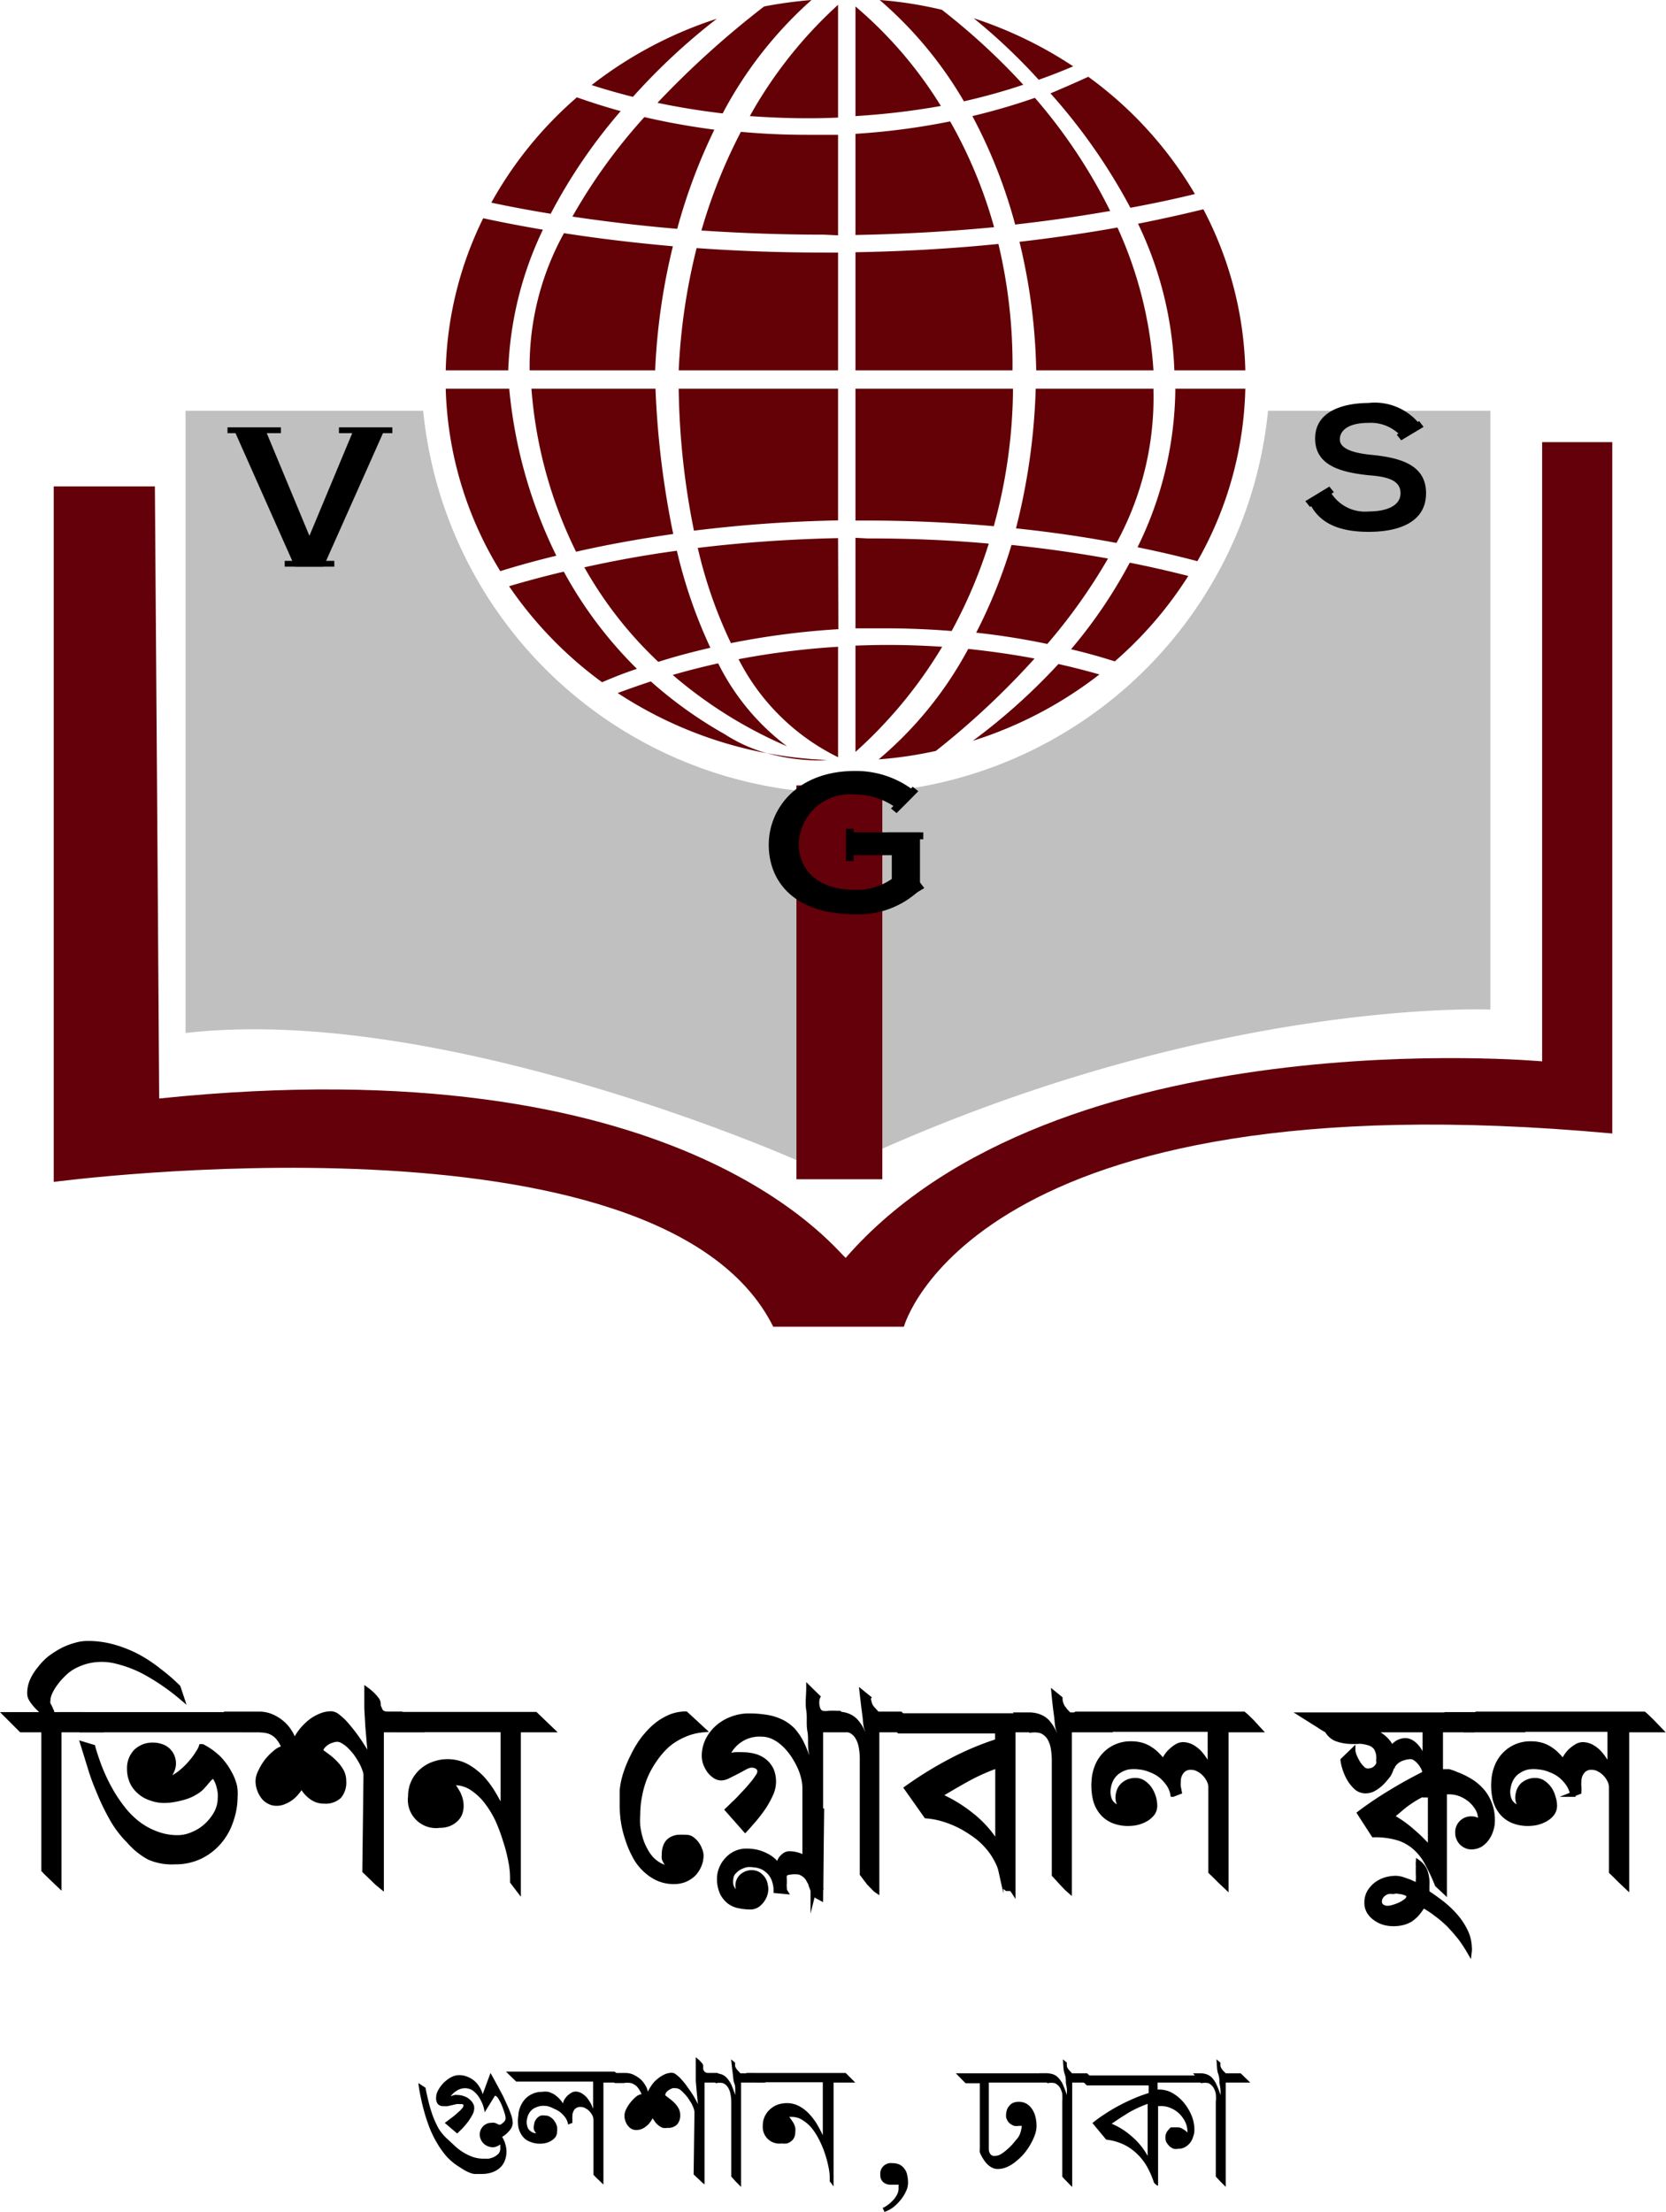 <svg xmlns="http://www.w3.org/2000/svg" viewBox="0 0 100.47 133.38"><defs><style>.cls-1{fill:#63000a;}.cls-2{fill:silver;}.cls-3{fill:#630106;}.cls-4{stroke:#000;stroke-miterlimit:10;stroke-width:0.3px;}</style></defs><title>vgs_1</title><g id="Layer_2" data-name="Layer 2"><g id="Layer_1-2" data-name="Layer 1"><path class="cls-1" d="M3.24,71.27S39.86,66.39,46.63,80h7.88s4.1-15.2,42.72-11.65V26.66H93V64S63.67,61.31,51,75.85C50.22,75.19,40.89,63,9.6,66.24c0-1.11-.26-36.91-.26-36.91H3.24Z"/><path class="cls-2" d="M76.47,24.77a25.6,25.6,0,0,1-50.95,0H11.19V62.29C26.73,60.51,48,69.94,48,69.94s3.41-.33,4.44-.33c21-9.47,37.44-8.73,37.44-8.73V24.77Z"/><rect class="cls-1" x="48.03" y="47.36" width="5.18" height="23.75"/><path class="cls-3" d="M58.87,38.15c1.47.16,2.9.39,4.29.68a34,34,0,0,0,3.66-5.15Q64,33.17,61,32.86A31,31,0,0,1,58.87,38.15Z"/><path class="cls-3" d="M61.27,31.86c2.08.22,4.11.51,6.06.88a18.27,18.27,0,0,0,2.23-9.2.36.36,0,0,0,0-.1h-7.1A38.5,38.5,0,0,1,61.27,31.86Z"/><path class="cls-3" d="M50.54,15.23h-.86q-3.91,0-7.67-.27a37.05,37.05,0,0,0-1.08,7.37h9.61Z"/><path class="cls-3" d="M62.49,22.33h7.07a24.44,24.44,0,0,0-2.17-8.61q-2.86.51-5.91.86A35.47,35.47,0,0,1,62.49,22.33Z"/><path class="cls-3" d="M58.67,44.67a24.37,24.37,0,0,0,7.63-4c-.8-.23-1.63-.44-2.47-.63A36.8,36.8,0,0,1,58.67,44.67Z"/><path class="cls-3" d="M39.25,41.09c-.67.22-1.32.45-2,.7a24.72,24.72,0,0,0,9,3.63,9.27,9.27,0,0,1-2.55-1.15A25.52,25.52,0,0,1,39.25,41.09Z"/><path class="cls-3" d="M51.59,31.39h.73c2.6,0,5.14.12,7.61.34a31.62,31.62,0,0,0,1.16-8.29h-9.5Z"/><path class="cls-3" d="M50.54,45.66V39a47.58,47.58,0,0,0-6,.75A13.32,13.32,0,0,0,50.54,45.66Z"/><path class="cls-3" d="M34.79,5.87a23.35,23.35,0,0,0-5.16,6.35c1.17.25,2.36.47,3.58.67A32.58,32.58,0,0,1,37.43,6.7C36.52,6.45,35.64,6.17,34.79,5.87Z"/><path class="cls-3" d="M40.82,33.21c-1.92.26-3.79.6-5.58,1a23.92,23.92,0,0,0,4.46,5.7c1-.32,2.06-.6,3.14-.85A29.82,29.82,0,0,1,40.82,33.21Z"/><path class="cls-3" d="M58.64,7a30.78,30.78,0,0,1,2.58,6.54q2.94-.33,5.73-.82a32.24,32.24,0,0,0-4.54-6.82A38.5,38.5,0,0,1,58.64,7Z"/><path class="cls-3" d="M34,34.47c-1.13.27-2.23.56-3.3.88a23.72,23.72,0,0,0,5.61,5.79q1-.44,2.1-.81A25.09,25.09,0,0,1,34,34.47Z"/><path class="cls-3" d="M50.54,14.19V8.13c-.62,0-1.23,0-1.86,0-1.36,0-2.69-.06-4-.18a32.18,32.18,0,0,0-2.38,5.95c2.41.16,4.87.25,7.39.25Z"/><path class="cls-3" d="M68.17,12.53c1.33-.25,2.63-.52,3.89-.83a23.33,23.33,0,0,0-6.43-7.07q-1.11.51-2.28,1A35,35,0,0,1,68.17,12.53Z"/><path class="cls-3" d="M62.39,39.71c-1.32-.25-2.67-.44-4-.58a22.79,22.79,0,0,1-5.4,6.66,24.3,24.3,0,0,0,3.45-.51A48.21,48.21,0,0,0,62.39,39.71Z"/><path class="cls-3" d="M51.59,32.43v5.46c.63,0,1.27,0,1.92,0,1.31,0,2.61.06,3.88.16a29.48,29.48,0,0,0,2.24-5.27q-3.56-.32-7.31-.31Z"/><path class="cls-3" d="M43.31,40c-.94.21-1.85.44-2.74.7A26.8,26.8,0,0,0,47.46,45,14.12,14.12,0,0,1,43.31,40Z"/><path class="cls-3" d="M50.54,7.09V.29A26.42,26.42,0,0,0,45.22,7c1.13.08,2.29.13,3.46.13C49.31,7.13,49.92,7.12,50.54,7.09Z"/><path class="cls-3" d="M56.74,6.39a25.17,25.17,0,0,0-5.15-6V7A44.71,44.71,0,0,0,56.74,6.39Z"/><path class="cls-3" d="M51.59,38.93v6.41A27.47,27.47,0,0,0,56.82,39c-1.09-.07-2.19-.11-3.31-.11C52.86,38.89,52.22,38.91,51.59,38.93Z"/><path class="cls-3" d="M51.59,22.33h9.47a31.34,31.34,0,0,0-.85-7.62c-2.78.28-5.67.45-8.62.5Z"/><path class="cls-3" d="M39.53,23.44H32.05a26.67,26.67,0,0,0,2.69,9.83c1.88-.43,3.84-.78,5.86-1.07A53.59,53.59,0,0,1,39.53,23.44Z"/><path class="cls-3" d="M51.59,14.17q4.29-.08,8.36-.47A28.15,28.15,0,0,0,57.3,7.32a42,42,0,0,1-5.71.75Z"/><path class="cls-3" d="M40.58,14.85c-2.25-.2-4.45-.46-6.57-.79a16.64,16.64,0,0,0-2.07,8.27h7.57A38.05,38.05,0,0,1,40.58,14.85Z"/><path class="cls-3" d="M50.54,23.44H40.93A45.84,45.84,0,0,0,41.85,32a83.4,83.4,0,0,1,8.69-.62Z"/><path class="cls-3" d="M43.08,7.82c-1.44-.19-2.85-.44-4.22-.76a33.45,33.45,0,0,0-4.34,6q3.06.46,6.32.74A34,34,0,0,1,43.08,7.82Z"/><path class="cls-3" d="M58.13,6.11c1.23-.28,2.42-.61,3.58-1A39.8,39.8,0,0,0,56.8.59,24.23,24.23,0,0,0,53.05,0,23.93,23.93,0,0,1,58.13,6.11Z"/><path class="cls-3" d="M50.54,32.45c-2.91.06-5.74.26-8.46.59a27.48,27.48,0,0,0,2,5.74,47.56,47.56,0,0,1,6.48-.84Z"/><path class="cls-3" d="M43.23,1.13a24.55,24.55,0,0,0-7.55,4c.81.26,1.64.5,2.49.71A38.16,38.16,0,0,1,43.23,1.13Z"/><path class="cls-3" d="M39.65,6.2c1.28.27,2.59.48,3.93.64A24.32,24.32,0,0,1,48.94,0a26.6,26.6,0,0,0-2.86.39A55.35,55.35,0,0,0,39.65,6.2Z"/><path class="cls-3" d="M62.64,4.81c.71-.25,1.4-.52,2.08-.81a24.82,24.82,0,0,0-6-2.9A35.77,35.77,0,0,1,62.64,4.81Z"/><path class="cls-3" d="M67.23,39.88a23.37,23.37,0,0,0,4.43-5.15c-1.14-.29-2.32-.56-3.53-.8a29.2,29.2,0,0,1-3.54,5.22C65.49,39.36,66.37,39.61,67.23,39.88Z"/><path class="cls-3" d="M68.6,33c1.24.25,2.44.53,3.61.84A22,22,0,0,0,75.1,23.44H70.88A22,22,0,0,1,68.6,33Z"/><path class="cls-3" d="M32.74,13.85q-1.84-.31-3.6-.69a21.88,21.88,0,0,0-2.26,9.17h3.77A21.28,21.28,0,0,1,32.74,13.85Z"/><path class="cls-3" d="M30.71,23.44H26.88a22.09,22.09,0,0,0,3.29,11c1.09-.34,2.22-.65,3.38-.93A28.84,28.84,0,0,1,30.71,23.44Z"/><path class="cls-3" d="M68.63,13.49a22.16,22.16,0,0,1,2.19,8.84H75.1a21.92,21.92,0,0,0-2.53-9.71C71.3,12.93,70,13.22,68.63,13.49Z"/><path class="cls-3" d="M46.26,45.42a12,12,0,0,0,2.84.43l-.2-.08A25,25,0,0,1,46.26,45.42Z"/><path class="cls-3" d="M49.87,45.84h0s-.29,0-.78,0h1.44Z"/><path class="cls-3" d="M49.88,45.84h0l-1-.07.2.08C49.59,45.86,49.88,45.84,49.88,45.84Z"/><path class="cls-3" d="M50.54,45.86Z"/><path d="M19.51,34.17H17.78l-3.67-8.26H16l2.66,6.4,2.67-6.4h1.86Z"/><rect x="13.72" y="25.77" width="3.22" height="0.35"/><rect x="20.44" y="25.77" width="3.22" height="0.35"/><rect x="17.17" y="33.82" width="2.99" height="0.35"/><path d="M54.06,48.73a4.21,4.21,0,0,0-2.5-.82,3.08,3.08,0,0,0-3.39,3c0,1.35.94,2.75,3.39,2.75A3.69,3.69,0,0,0,53.78,53V51.57H51.26V50.19h4.22v3.46a5.33,5.33,0,0,1-3.92,1.48c-3.7,0-5.2-2-5.2-4.19s1.72-4.45,5.2-4.45a5.72,5.72,0,0,1,3.65,1.26Z"/><rect x="51.02" y="49.98" width="0.46" height="1.94"/><polygon points="54.07 49.03 53.73 48.75 55.04 47.44 55.38 47.71 54.7 48.4 54.07 49.03"/><rect x="54.39" y="49.31" width="0.42" height="2.17" transform="translate(104.99 -4.2) rotate(90)"/><polygon points="53.94 54.63 53.68 54.29 55.48 53.21 55.74 53.55 53.94 54.63"/><path d="M84.51,26.32a2.47,2.47,0,0,0-2-.82c-1.15,0-1.71.43-1.71,1s.85.82,1.84.92C84.4,27.59,86,28,86,29.74s-1.62,2.33-3.46,2.33c-1.68,0-3-.46-3.59-1.8l1.29-.6a2.42,2.42,0,0,0,2.32,1.17c1,0,1.9-.31,1.9-1.1s-.81-1-1.91-1.08c-1.68-.18-3.24-.58-3.24-2.22s1.68-2.13,3.2-2.14a3.47,3.47,0,0,1,3.24,1.46Z"/><polygon points="79 30.57 78.72 30.22 80.17 29.34 80.44 29.68 79.69 30.15 79 30.57"/><polygon points="84.5 26.55 84.23 26.21 85.58 25.39 85.85 25.74 85.15 26.16 84.5 26.55"/><path class="cls-4" d="M2.89,102.55a.4.4,0,0,0,0,.15c0,.08.07.16.11.25l.12.27c0,.08.06.14.08.17H5l.92.92H3.56v9.35l-.47-.45-.32-.31-.13-.14v-8.45H1.28l-.92-.92H2.73a2.6,2.6,0,0,0-.29-.28c-.1-.1-.21-.2-.3-.31a2,2,0,0,1-.25-.34.65.65,0,0,1-.1-.36,1.85,1.85,0,0,1,.16-.76,2.92,2.92,0,0,1,.44-.7A3.65,3.65,0,0,1,3,100a6,6,0,0,1,.75-.48,4.13,4.13,0,0,1,.8-.31,2.52,2.52,0,0,1,.75-.11,5.67,5.67,0,0,1,1.54.21,7.44,7.44,0,0,1,1.44.57,8.61,8.61,0,0,1,1.3.86,11.38,11.38,0,0,1,1.16,1l.2.6a13.29,13.29,0,0,0-2.11-1.46,7.17,7.17,0,0,0-1.75-.69,3.63,3.63,0,0,0-1.4-.1,3.42,3.42,0,0,0-1.08.32,2.63,2.63,0,0,0-.8.57,4.27,4.27,0,0,0-.54.64,2.85,2.85,0,0,0-.3.56A1.31,1.31,0,0,0,2.89,102.55Z"/><path class="cls-4" d="M15.6,104.31H4.86l-.93-.92H14.64Zm-1.42,4a4.42,4.42,0,0,1-.26,1.5,3.71,3.71,0,0,1-.72,1.27,3.53,3.53,0,0,1-1.14.87,3.44,3.44,0,0,1-1.5.32A3.44,3.44,0,0,1,9,112,4.37,4.37,0,0,1,7.77,111a6.06,6.06,0,0,1-1-1.31,13.55,13.55,0,0,1-.75-1.53c-.22-.52-.41-1-.58-1.57L5,105.17l.6.18c.11.4.25.81.41,1.23a10.78,10.78,0,0,0,.58,1.24A8.52,8.52,0,0,0,7.36,109a5.13,5.13,0,0,0,.92.94,4.19,4.19,0,0,0,1.13.63,3.52,3.52,0,0,0,1.32.24,2.26,2.26,0,0,0,.9-.2,2.72,2.72,0,0,0,.82-.52,3,3,0,0,0,.6-.76,1.94,1.94,0,0,0,.23-.9,2.67,2.67,0,0,0,0-.32,3.43,3.43,0,0,0-.09-.44,1.76,1.76,0,0,0-.16-.39.28.28,0,0,0-.24-.17,1.72,1.72,0,0,0-.27.27l-.25.29a1.71,1.71,0,0,1-.48.4,2.6,2.6,0,0,1-.61.28,5.28,5.28,0,0,1-.66.16,3.5,3.5,0,0,1-.62.06,2.3,2.3,0,0,1-.79-.14,1.9,1.9,0,0,1-.67-.37,1.78,1.78,0,0,1-.46-.59,1.86,1.86,0,0,1-.17-.79,1.44,1.44,0,0,1,.39-1.06,1.42,1.42,0,0,1,1.05-.39,1.4,1.4,0,0,1,.47.08,1.07,1.07,0,0,1,.39.22,1.09,1.09,0,0,1,.23,1.3,2.72,2.72,0,0,1-.27.44l.05,0a.82.82,0,0,0,.36-.1,2.82,2.82,0,0,0,.4-.27,4.72,4.72,0,0,0,.41-.37c.14-.14.26-.29.38-.43a4.65,4.65,0,0,0,.29-.43,1.3,1.3,0,0,0,.18-.35l.06,0a4,4,0,0,1,1,.72,3.91,3.91,0,0,1,.62.85,3.12,3.12,0,0,1,.33.83A2.59,2.59,0,0,1,14.18,108.33Z"/><path class="cls-4" d="M25.23,104.31H23v9.44l-.17-.14c-.11-.09-.22-.2-.34-.32l-.49-.47.07-5.76a1,1,0,0,0-.08-.37,2.73,2.73,0,0,0-.21-.47c-.09-.16-.2-.33-.31-.49a3.82,3.82,0,0,0-.37-.42,1.88,1.88,0,0,0-.4-.31.7.7,0,0,0-.37-.12.89.89,0,0,0-.3.06,1.09,1.09,0,0,0-.33.15,1.1,1.1,0,0,0-.25.23.45.45,0,0,0-.11.28l.47.35a3.47,3.47,0,0,1,.45.41,2.25,2.25,0,0,1,.34.47,1.22,1.22,0,0,1,.13.57,1.27,1.27,0,0,1-.28.91,1.19,1.19,0,0,1-.9.3,1.27,1.27,0,0,1-.44-.07,1.36,1.36,0,0,1-.37-.21,1.88,1.88,0,0,1-.32-.31c-.09-.12-.18-.24-.26-.37a1.29,1.29,0,0,1-.24.4,1.93,1.93,0,0,1-.35.35,1.76,1.76,0,0,1-.42.24,1.09,1.09,0,0,1-.46.1.92.92,0,0,1-.48-.12,1,1,0,0,1-.35-.31,1.58,1.58,0,0,1-.3-.91,1.31,1.31,0,0,1,.16-.58,3.33,3.33,0,0,1,.39-.64,3.2,3.2,0,0,1,.52-.52,1.1,1.1,0,0,1,.51-.25,2,2,0,0,0-.42-.7,1.25,1.25,0,0,0-.55-.33,2.8,2.8,0,0,0-.67-.08h-.82l-.15-.14-.31-.32c-.11-.12-.21-.23-.31-.32a.74.74,0,0,1-.14-.16h1.89a1.89,1.89,0,0,1,.69.14,2.52,2.52,0,0,1,.63.38,2.29,2.29,0,0,1,.48.55,1.88,1.88,0,0,1,.28.67,3.38,3.38,0,0,1,.36-.63,3.58,3.58,0,0,1,.53-.57,2.47,2.47,0,0,1,.64-.4,1.64,1.64,0,0,1,.72-.16.67.67,0,0,1,.39.18,3.4,3.4,0,0,1,.49.46c.16.19.33.39.5.62s.32.45.46.67.26.41.36.59a1.62,1.62,0,0,1,.18.42c0-.39-.07-.77-.1-1.13s-.06-.71-.09-1.06l-.06-1.06c0-.36,0-.74,0-1.13a2.89,2.89,0,0,1,.58.56.47.47,0,0,1,.11.26c0,.1,0,.2.07.3a.49.49,0,0,0,.14.24.62.62,0,0,0,.38.1h.8Z"/><path class="cls-4" d="M33.26,104.31h-2v9.62l-.35-.46s0-.08,0-.12v-.14a5.24,5.24,0,0,0-.11-1,9.34,9.34,0,0,0-.32-1.23A10.25,10.25,0,0,0,30,109.7a6.12,6.12,0,0,0-.69-1.11,3.57,3.57,0,0,0-.87-.79,1.86,1.86,0,0,0-1-.3h-.13a.16.16,0,0,0-.11,0c.09.12.16.23.24.33l.19.32a2.84,2.84,0,0,1,.13.35,1.7,1.7,0,0,1,.05.41,1.26,1.26,0,0,1-.1.49,1.06,1.06,0,0,1-.27.35A1.32,1.32,0,0,1,27,110a1.57,1.57,0,0,1-.49.07,1.55,1.55,0,0,1-1.75-1.75,2,2,0,0,1,.18-.86,2.07,2.07,0,0,1,.48-.65,2.19,2.19,0,0,1,.72-.43,2.47,2.47,0,0,1,2,.13,4,4,0,0,1,.92.71,5.78,5.78,0,0,1,.73,1c.21.36.39.7.55,1v-4.92H24l-.91-.92h9.2Z"/><path class="cls-4" d="M42.4,104.31a3.6,3.6,0,0,0-1.16.3,3.91,3.91,0,0,0-1,.62,5,5,0,0,0-.76.88,5.51,5.51,0,0,0-.56,1,5.74,5.74,0,0,0-.34,1.14,5.86,5.86,0,0,0-.12,1.16,5.6,5.6,0,0,0,0,.69,4.73,4.73,0,0,0,.15.73,3.22,3.22,0,0,0,.28.69,2.49,2.49,0,0,0,.41.59,2,2,0,0,0,.55.4,1.57,1.57,0,0,0,.7.15l0,0a.85.85,0,0,1-.19-.14,1.24,1.24,0,0,1-.18-.21,1,1,0,0,1-.12-.23.68.68,0,0,1,0-.23,1.32,1.32,0,0,1,.1-.57.8.8,0,0,1,.27-.33,1.1,1.1,0,0,1,.43-.16,4.39,4.39,0,0,1,.54,0,.57.57,0,0,1,.33.11,1.34,1.34,0,0,1,.47.64.93.93,0,0,1,.08.34,1.6,1.6,0,0,1-.13.62,1.75,1.75,0,0,1-.34.51,1.72,1.72,0,0,1-.51.33,1.68,1.68,0,0,1-.63.12,2.32,2.32,0,0,1-1-.2,2.81,2.81,0,0,1-.8-.56,3,3,0,0,1-.6-.81,5.82,5.82,0,0,1-.42-1,6.32,6.32,0,0,1-.25-1,6.79,6.79,0,0,1-.08-1c0-.32,0-.62,0-.93a4.8,4.8,0,0,1,.21-1,6.79,6.79,0,0,1,.41-1,6.47,6.47,0,0,1,.58-1,5.46,5.46,0,0,1,.75-.83,3.54,3.54,0,0,1,.89-.57,2.46,2.46,0,0,1,1-.21Z"/><path class="cls-4" d="M51.49,104.31h-2v9.63s0-.06-.11-.17a4.93,4.93,0,0,0-.33-.38l-.51-.55,0-5a2.83,2.83,0,0,0-.09-.68,3.39,3.39,0,0,0-.27-.73,5.09,5.09,0,0,0-.42-.71,3.77,3.77,0,0,0-.53-.59,2.47,2.47,0,0,0-.62-.41,1.68,1.68,0,0,0-.69-.15,2.11,2.11,0,0,0-2.1,1.37,2.09,2.09,0,0,1,.49-.13,4.19,4.19,0,0,1,.5,0,2.72,2.72,0,0,1,.72.1,1.68,1.68,0,0,1,.58.3,1.54,1.54,0,0,1,.4.51,1.81,1.81,0,0,1,.14.72,1.84,1.84,0,0,1-.18.77,5.62,5.62,0,0,1-.44.79,8.27,8.27,0,0,1-.56.73c-.2.23-.37.43-.53.6l-1.06-1.2.27-.26c.12-.12.26-.24.4-.39L45,108c.15-.16.28-.32.4-.46s.22-.29.3-.41a.56.56,0,0,0,.12-.28.35.35,0,0,0-.15-.32.69.69,0,0,0-.36-.09.91.91,0,0,0-.37.12l-.5.27-.52.26a1,1,0,0,1-.41.12.69.69,0,0,1-.41-.13,1.42,1.42,0,0,1-.33-.32,2.1,2.1,0,0,1-.22-.42,1.46,1.46,0,0,1-.08-.43,2.19,2.19,0,0,1,.23-1,2.54,2.54,0,0,1,.61-.77,2.74,2.74,0,0,1,.85-.49,2.8,2.8,0,0,1,1-.18,6.54,6.54,0,0,1,1.17.1,3.17,3.17,0,0,1,.87.3,2.5,2.5,0,0,1,.63.48,3.76,3.76,0,0,1,.46.67,6.66,6.66,0,0,1,.37.88c.11.32.22.68.34,1.06,0-.45,0-.89-.08-1.31s0-.85-.08-1.27,0-.85-.07-1.27,0-.87,0-1.32l.55.54a.6.6,0,0,0-.06.27,1.05,1.05,0,0,0,.09.51.37.37,0,0,0,.24.2,1.19,1.19,0,0,0,.39,0,4.5,4.5,0,0,1,.51,0h.12Z"/><path class="cls-4" d="M49.49,114.45l-.24-.13-.22-.15a.37.37,0,0,0,0-.18l-.12-.32c0-.1-.09-.2-.14-.31a.9.9,0,0,0-.21-.27,1.07,1.07,0,0,0-.35-.2,1.84,1.84,0,0,0-.56,0,.7.7,0,0,0-.24.06.33.33,0,0,0-.11.15.65.65,0,0,0,0,.21c0,.08,0,.17,0,.26a1,1,0,0,0,0,.24c0,.09,0,.17.05.25l-.55-.05a1.7,1.7,0,0,0-.08-.55,1.34,1.34,0,0,0-.25-.49,1.53,1.53,0,0,0-.43-.36,1.56,1.56,0,0,0-.61-.16,1.39,1.39,0,0,0-.44,0,2,2,0,0,0-.43.17,1.52,1.52,0,0,0-.33.28.64.64,0,0,0-.15.36,1.08,1.08,0,0,0,0,.41.8.8,0,0,0,.16.32.76.76,0,0,0,.23.21.82.82,0,0,0,.26.1,1,1,0,0,1-.16-.28.7.7,0,0,1-.07-.31.73.73,0,0,1,.25-.57.87.87,0,0,1,.6-.22.77.77,0,0,1,.39.11,1.07,1.07,0,0,1,.28.28,1,1,0,0,1,.14.39,1,1,0,0,1,0,.43,1.24,1.24,0,0,1-.37.64.76.76,0,0,1-.61.22,3.26,3.26,0,0,1-.61-.07,1.42,1.42,0,0,1-.58-.25,1.54,1.54,0,0,1-.43-.53,2,2,0,0,1-.17-.88,1.5,1.5,0,0,1,.1-.53,1.68,1.68,0,0,1,.31-.53,1.66,1.66,0,0,1,.52-.42,1.53,1.53,0,0,1,.72-.16,2.91,2.91,0,0,1,.57.06,2.66,2.66,0,0,1,.58.21,2,2,0,0,1,.47.32.85.85,0,0,1,.25.45.79.79,0,0,1,.06-.29,1.17,1.17,0,0,1,.14-.3,1.26,1.26,0,0,1,.24-.22.56.56,0,0,1,.32-.07,1.9,1.9,0,0,1,.71.18.9.9,0,0,1,.43.57v-3.33h.74Z"/><path class="cls-4" d="M55.15,104.31H52.88V114a.83.83,0,0,1-.16-.14l-.32-.33L52,113v-6.92a3.7,3.7,0,0,0-.07-.76,1.6,1.6,0,0,0-.23-.6,1,1,0,0,0-.43-.38,1.28,1.28,0,0,0-.69-.06l-.75-.92h.61a1.78,1.78,0,0,1,.69.11,1.24,1.24,0,0,1,.49.34,2.2,2.2,0,0,1,.39.62,8.54,8.54,0,0,1,.36.94,4.07,4.07,0,0,0,0-.5c0-.17,0-.37-.09-.61s-.08-.53-.13-.88-.1-.78-.16-1.31l.37.3a2.09,2.09,0,0,0,.07.33.67.67,0,0,0,.09.21,1.27,1.27,0,0,0,.16.2l.23.25h1.39Z"/><path class="cls-4" d="M63.09,104.31h-2V114a.36.36,0,0,0-.13-.12l-.12,0-.12,0a.33.33,0,0,1-.11-.12.6.6,0,0,1-.09-.24c0-.1-.05-.21-.07-.34s-.05-.25-.09-.38a2,2,0,0,0-.13-.39,4.37,4.37,0,0,0-.4-.71,4.51,4.51,0,0,0-.48-.57,4.13,4.13,0,0,0-.55-.47c-.19-.14-.4-.27-.61-.4a6,6,0,0,0-1.13-.51,4.74,4.74,0,0,0-1.2-.25l-1.18-1.67a22.6,22.6,0,0,1,2.64-1.63,17.4,17.4,0,0,1,2.84-1.2v-.62H54.23l-.89-.92h8.85Zm-2.92,7v-4.85a12.31,12.31,0,0,0-1.82.81c-.58.32-1.16.66-1.72,1a8.77,8.77,0,0,1,2,1.22A6.55,6.55,0,0,1,60.17,111.26Z"/><path class="cls-4" d="M66.77,104.31H64.49V114l-.16-.14-.31-.33-.44-.48v-6.92a4.56,4.56,0,0,0-.07-.76,1.79,1.79,0,0,0-.23-.6,1.08,1.08,0,0,0-.44-.38,1.26,1.26,0,0,0-.69-.06l-.75-.92H62a1.7,1.7,0,0,1,.68.11,1.28,1.28,0,0,1,.5.34,2.76,2.76,0,0,1,.39.62,8.54,8.54,0,0,1,.36.94,4,4,0,0,0,0-.5c0-.17,0-.37-.09-.61s-.08-.53-.13-.88-.1-.78-.15-1.31l.37.3q0,.19.06.33a1,1,0,0,0,.1.21l.15.2.24.25h1.39Z"/><path class="cls-4" d="M75.94,104.31h-2v9.45l-.39-.37-.3-.3-.23-.22v-5.11a.94.94,0,0,0-.11-.42,1.46,1.46,0,0,0-.27-.38,1.29,1.29,0,0,0-.38-.28.86.86,0,0,0-.43-.11.67.67,0,0,0-.57.25.92.92,0,0,0-.2.6,1.75,1.75,0,0,0,0,.32l.06.31-.39.15a1.59,1.59,0,0,0-.26-.63,2.52,2.52,0,0,0-.47-.51,2.33,2.33,0,0,0-.62-.34,2.3,2.3,0,0,0-.66-.17,2.53,2.53,0,0,0-.68,0,1.65,1.65,0,0,0-.56.23,1.3,1.3,0,0,0-.41.4,1.56,1.56,0,0,0-.22.58,1.33,1.33,0,0,0,.1.86,1,1,0,0,0,.75.45,1.85,1.85,0,0,1-.21-.33.85.85,0,0,1-.07-.39,1.3,1.3,0,0,1,.09-.4.9.9,0,0,1,.23-.32,1.07,1.07,0,0,1,.73-.27.81.81,0,0,1,.49.15,1.3,1.3,0,0,1,.37.37,1.84,1.84,0,0,1,.23.49,1.92,1.92,0,0,1,.08.51.78.78,0,0,1-.14.46,1.34,1.34,0,0,1-.35.32,2,2,0,0,1-.94.29,2.41,2.41,0,0,1-1.08-.16,1.75,1.75,0,0,1-.71-.54,2,2,0,0,1-.38-.84,3.7,3.7,0,0,1-.06-1.07,2.71,2.71,0,0,1,.2-.85,2.18,2.18,0,0,1,.46-.7,2.14,2.14,0,0,1,1.59-.64,2.31,2.31,0,0,1,.61.08,1.9,1.9,0,0,1,.52.24,2.21,2.21,0,0,1,.45.37,4.55,4.55,0,0,1,.4.46.68.68,0,0,1,.11-.36,1.59,1.59,0,0,1,.29-.35,1.93,1.93,0,0,1,.36-.28.78.78,0,0,1,.36-.11,1.18,1.18,0,0,1,.58.16,1.91,1.91,0,0,1,.47.39,3.3,3.3,0,0,1,.36.51,3.68,3.68,0,0,1,.24.55v-2.53H65.85l-.48-.47-.33-.31c-.09-.1-.14-.15-.14-.14H75s0,0,.15.13l.33.32Z"/><path class="cls-4" d="M88.58,104.31H86.87v3.93h-.15l-.32,0-.46,0V107a1,1,0,0,0-.08-.36,1.69,1.69,0,0,0-.23-.36,1.27,1.27,0,0,0-.3-.27.51.51,0,0,0-.33-.08,1.65,1.65,0,0,0-.61.17,1.09,1.09,0,0,0-.34.29,1.24,1.24,0,0,0-.18.34,1.48,1.48,0,0,1-.15.31l-.18.22a2.86,2.86,0,0,1-.3.32,2.5,2.5,0,0,1-.41.29,1,1,0,0,1-.47.12.83.83,0,0,1-.59-.23,2.29,2.29,0,0,1-.42-.54,3.27,3.27,0,0,1-.26-.62,2.43,2.43,0,0,1-.1-.46l.6-.58a1.15,1.15,0,0,0,.09.34,3.17,3.17,0,0,0,.21.41,1.54,1.54,0,0,0,.28.34.42.42,0,0,0,.3.14.79.79,0,0,0,.32-.06.6.6,0,0,0,.22-.16.63.63,0,0,0,.13-.2.46.46,0,0,0,0-.21,1.21,1.21,0,0,0-.14-.75.8.8,0,0,0-.45-.31A2.13,2.13,0,0,0,82,105a4.58,4.58,0,0,1-.74,0,2.67,2.67,0,0,1-.69-.16,1.13,1.13,0,0,1-.54-.5,4.09,4.09,0,0,1-.48-.29l-.48-.3-.54-.34h9.18Zm-2.64,1.78v-1.78H82.7l.38.22a2.31,2.31,0,0,1,.36.25,1.83,1.83,0,0,1,.3.32,1.49,1.49,0,0,1,.21.44.36.36,0,0,1,.07-.22.66.66,0,0,1,.19-.18.75.75,0,0,1,.25-.13.85.85,0,0,1,.26-.05.7.7,0,0,1,.42.12,1.36,1.36,0,0,1,.31.28,2.25,2.25,0,0,1,.24.36A3.41,3.41,0,0,0,85.94,106.09Z"/><path class="cls-4" d="M87.19,106.83l.19,0,.22.07.22.09.18.07a4.91,4.91,0,0,1,.82.44,3.22,3.22,0,0,1,.63.59A2.71,2.71,0,0,1,90,109.8a1.76,1.76,0,0,1-.09.55,1.73,1.73,0,0,1-.25.51,1.52,1.52,0,0,1-.39.37,1.1,1.1,0,0,1-.55.14.7.7,0,0,1-.31-.07.87.87,0,0,1-.26-.18.78.78,0,0,1-.17-.26.71.71,0,0,1-.07-.32.8.8,0,0,1,.87-.86.58.58,0,0,1,.26.06,1.38,1.38,0,0,1,.24.14.22.22,0,0,0,0-.11s0-.08,0-.11a1.21,1.21,0,0,0-.18-.63,2.13,2.13,0,0,0-.44-.51,2.25,2.25,0,0,0-.6-.35,1.85,1.85,0,0,0-.64-.12h-.16l-.15,0v6l-.43-.4a11.78,11.78,0,0,0-.62-1.32,3.18,3.18,0,0,0-.74-.94,2.78,2.78,0,0,0-1-.56,4.84,4.84,0,0,0-1.48-.19L82,109.34a21.14,21.14,0,0,1,1.87-1.26q.93-.57,2-1.11l.69-.1C86.73,106.85,87,106.83,87.19,106.83Zm-.93,4.65v-3.43a3,3,0,0,0-.69.26,6,6,0,0,0-.6.37,5.56,5.56,0,0,0-.54.42l-.52.44a6.8,6.8,0,0,1,.66.41c.19.14.38.28.56.44s.37.32.55.5Zm2.07-7.17-.89-.92h3.3l.91.92Z"/><path class="cls-4" d="M88.61,117.67a8.27,8.27,0,0,0-.54-.82c-.21-.26-.43-.52-.66-.76a6.88,6.88,0,0,0-.77-.66,5.79,5.79,0,0,0-.82-.54,5.41,5.41,0,0,1-.36.5,2.18,2.18,0,0,1-.4.35,1.63,1.63,0,0,1-.49.2A2.27,2.27,0,0,1,84,116a2.15,2.15,0,0,1-.55-.08,1.67,1.67,0,0,1-.5-.25,1.32,1.32,0,0,1-.38-.4,1,1,0,0,1-.14-.54,1.26,1.26,0,0,1,.15-.62,1.77,1.77,0,0,1,.4-.46,1.81,1.81,0,0,1,.55-.29,2.31,2.31,0,0,1,.64-.1,1.6,1.6,0,0,1,.41.07l.4.14.33.15.15.07s0,0,.07,0,0-.07,0-.12,0-.08,0-.12v-.08a2.19,2.19,0,0,0,0-.36c0-.12,0-.24,0-.36a1.09,1.09,0,0,0,0-.17,1.22,1.22,0,0,1,0-.17,1.18,1.18,0,0,1,.42.55,2.26,2.26,0,0,1,.11.69,5.78,5.78,0,0,0,0,.58c.27.18.56.38.87.62a6,6,0,0,1,.82.77,4.14,4.14,0,0,1,.61.91,2.33,2.33,0,0,1,.25,1A1,1,0,0,1,88.61,117.67ZM84,114.06a1,1,0,0,0-.28,0,.68.68,0,0,0-.26.12.61.61,0,0,0-.19.2.5.5,0,0,0-.08.27.35.35,0,0,0,.15.32.6.6,0,0,0,.35.1,1.29,1.29,0,0,0,.33-.06,3.16,3.16,0,0,0,.43-.16,2,2,0,0,0,.36-.23.39.39,0,0,0,.16-.27.2.2,0,0,0-.13-.17,1.24,1.24,0,0,0-.29-.1l-.33-.05Z"/><path class="cls-4" d="M100.1,104.31h-2v9.45l-.39-.37-.3-.3-.23-.22v-5.11a.94.94,0,0,0-.11-.42,1.46,1.46,0,0,0-.27-.38,1.29,1.29,0,0,0-.38-.28.86.86,0,0,0-.43-.11.67.67,0,0,0-.57.25.92.92,0,0,0-.2.6,1.17,1.17,0,0,0,0,.32,2.87,2.87,0,0,1,0,.31l-.38.15a1.75,1.75,0,0,0-.26-.63,2.52,2.52,0,0,0-.47-.51,2.33,2.33,0,0,0-.62-.34,2.3,2.3,0,0,0-.66-.17,2.53,2.53,0,0,0-.68,0,1.65,1.65,0,0,0-.56.23,1.3,1.3,0,0,0-.41.4,1.56,1.56,0,0,0-.22.58,1.27,1.27,0,0,0,.1.86,1,1,0,0,0,.75.45,1.42,1.42,0,0,1-.21-.33.85.85,0,0,1-.07-.39,1.3,1.3,0,0,1,.09-.4,1,1,0,0,1,.22-.32,1.27,1.27,0,0,1,.34-.2,1.05,1.05,0,0,1,.4-.07.84.84,0,0,1,.49.15,1.45,1.45,0,0,1,.37.37,1.56,1.56,0,0,1,.22.49,1.61,1.61,0,0,1,.09.51.78.78,0,0,1-.14.46,1.34,1.34,0,0,1-.35.32,2,2,0,0,1-.94.29,2.41,2.41,0,0,1-1.08-.16,1.75,1.75,0,0,1-.71-.54,2,2,0,0,1-.38-.84,3.7,3.7,0,0,1-.06-1.07,2.71,2.71,0,0,1,.2-.85,2.18,2.18,0,0,1,.46-.7,2.14,2.14,0,0,1,1.59-.64,2.31,2.31,0,0,1,.61.08,1.9,1.9,0,0,1,.52.24,2.21,2.21,0,0,1,.45.37,3.5,3.5,0,0,1,.39.46.7.7,0,0,1,.12-.36,1.87,1.87,0,0,1,.28-.35,2.4,2.4,0,0,1,.37-.28.78.78,0,0,1,.36-.11,1.18,1.18,0,0,1,.58.16,1.91,1.91,0,0,1,.47.39,3.3,3.3,0,0,1,.36.51,3.68,3.68,0,0,1,.24.55v-2.53H90l-.48-.47-.33-.31c-.09-.1-.14-.15-.14-.14H99.14s0,0,.15.13l.33.32Z"/><path d="M29.58,125l.18.32.27.5.31.58.28.61c.09.2.16.39.22.56a1.59,1.59,0,0,1,.08.43.66.66,0,0,1-.06.27.87.87,0,0,1-.16.23,1.26,1.26,0,0,1-.2.2,2.39,2.39,0,0,1-.22.16,1.33,1.33,0,0,1,.19.42,1.43,1.43,0,0,1,.07.46,1.4,1.4,0,0,1-.12.6,1.12,1.12,0,0,1-.32.42,1.38,1.38,0,0,1-.48.25,1.87,1.87,0,0,1-.59.08l-.43,0a1.15,1.15,0,0,1-.33-.1,2.1,2.1,0,0,1-.3-.15l-.36-.23a3.48,3.48,0,0,1-.69-.59,5.36,5.36,0,0,1-.55-.77,6.57,6.57,0,0,1-.44-.88c-.12-.31-.23-.62-.32-.94s-.17-.63-.23-.94a7.72,7.72,0,0,1-.15-.88l.43.28c.05.27.11.54.18.82a8.29,8.29,0,0,0,.25.85,6.2,6.2,0,0,0,.36.79A3,3,0,0,0,27,129l.45.42a3.07,3.07,0,0,0,.51.38,3,3,0,0,0,.57.27,2.11,2.11,0,0,0,.61.1l.32,0a1.35,1.35,0,0,0,.34-.11,1.05,1.05,0,0,0,.27-.2.49.49,0,0,0,.1-.32v-.11s0-.08,0-.12a1.13,1.13,0,0,1-.21.12.6.6,0,0,1-.24.05.8.8,0,0,1-.3-.06.82.82,0,0,1-.25-.16.81.81,0,0,1-.17-.24.82.82,0,0,1-.07-.31.75.75,0,0,1,.05-.26.83.83,0,0,1,.14-.22.69.69,0,0,1,.22-.16.55.55,0,0,1,.26-.06.69.69,0,0,1,.24,0,1,1,0,0,1,.24.11h.1a1.27,1.27,0,0,0,.2-.16.31.31,0,0,0,.11-.22,1.3,1.3,0,0,0-.06-.32c-.05-.15-.1-.3-.16-.45s-.14-.29-.21-.41-.15-.18-.21-.19l-.62,1a2.5,2.5,0,0,0-.12-.47,2.73,2.73,0,0,0-.25-.48,1.71,1.71,0,0,0-.35-.36.83.83,0,0,0-.46-.14.93.93,0,0,0-.49.14,1.37,1.37,0,0,0-.38.34l.22-.07a.78.78,0,0,1,.22,0,1.05,1.05,0,0,1,.33.06,1,1,0,0,1,.56.42.57.57,0,0,1,.09.32.89.89,0,0,1-.11.39,3.87,3.87,0,0,1-.27.43c-.11.14-.22.27-.34.4l-.31.3-.75-.64.14-.1.22-.17a2.47,2.47,0,0,0,.27-.21l.24-.21a1.7,1.7,0,0,0,.19-.2.25.25,0,0,0,.07-.15.08.08,0,0,0-.06-.09l-.12,0a1.18,1.18,0,0,0-.25,0l-.25.06L27,127a1,1,0,0,1-.24,0,.43.43,0,0,1-.36-.13.58.58,0,0,1-.1-.37.93.93,0,0,1,.13-.47,1.94,1.94,0,0,1,.77-.77,1.08,1.08,0,0,1,.48-.13,1.37,1.37,0,0,1,.49.09,1.76,1.76,0,0,1,.42.24,1.64,1.64,0,0,1,.32.37,1.82,1.82,0,0,1,.2.45Z"/><path d="M37.69,125.58h-1.3v6.15l-.26-.25-.2-.19-.14-.15v-3.32a.68.68,0,0,0-.07-.27,1.44,1.44,0,0,0-.18-.25,1.14,1.14,0,0,0-.25-.18.55.55,0,0,0-.28-.07.44.44,0,0,0-.37.16.65.65,0,0,0-.12.4.71.71,0,0,0,0,.2,1.42,1.42,0,0,0,0,.2l-.26.1a1,1,0,0,0-.16-.41,1.62,1.62,0,0,0-.31-.33,1.56,1.56,0,0,0-.4-.22A1.36,1.36,0,0,0,33,127a1.27,1.27,0,0,0-.44,0,1.35,1.35,0,0,0-.37.14.87.87,0,0,0-.27.27,1.07,1.07,0,0,0-.14.38.87.87,0,0,0,.07.56.62.62,0,0,0,.48.29,1,1,0,0,1-.13-.22.53.53,0,0,1,0-.25,1,1,0,0,1,.06-.26.8.8,0,0,1,.15-.21.57.57,0,0,1,.21-.13.81.81,0,0,1,.27,0,.48.48,0,0,1,.31.1.69.69,0,0,1,.24.24.94.94,0,0,1,.15.32,1,1,0,0,1,0,.33.51.51,0,0,1-.09.3.78.78,0,0,1-.23.21,1,1,0,0,1-.3.14,1.17,1.17,0,0,1-.3.05,1.5,1.5,0,0,1-.7-.11,1,1,0,0,1-.47-.35,1.33,1.33,0,0,1-.24-.54,2.28,2.28,0,0,1,0-.7,1.48,1.48,0,0,1,.13-.55,1.51,1.51,0,0,1,.29-.45,1.38,1.38,0,0,1,1-.42,1.29,1.29,0,0,1,.4,0,2.07,2.07,0,0,1,.34.15,2.17,2.17,0,0,1,.29.24,2.6,2.6,0,0,1,.25.31.52.52,0,0,1,.08-.24,1.3,1.3,0,0,1,.18-.23,1.88,1.88,0,0,1,.24-.18.64.64,0,0,1,.24-.07.79.79,0,0,1,.37.1,1.48,1.48,0,0,1,.31.25,2.54,2.54,0,0,1,.23.34,1.89,1.89,0,0,1,.16.36v-1.65H31.13l-.31-.3c-.08-.08-.15-.14-.21-.21l-.1-.09h6.56l.1.09.21.21Z"/><path d="M44,125.58H42.49v6.14l-.12-.09-.22-.21-.32-.3.05-3.75a.86.86,0,0,0-.05-.24,2.73,2.73,0,0,0-.14-.31l-.2-.31a2.32,2.32,0,0,0-.24-.28A1.51,1.51,0,0,0,41,126a.46.46,0,0,0-.24-.08.88.88,0,0,0-.2,0,1,1,0,0,0-.21.1.61.61,0,0,0-.17.15.3.3,0,0,0-.06.18l.3.23a2.43,2.43,0,0,1,.29.26,1.6,1.6,0,0,1,.22.31.78.78,0,0,1,.09.37.81.81,0,0,1-.19.59.75.75,0,0,1-.58.2.82.82,0,0,1-.28,0,.89.89,0,0,1-.25-.14,1,1,0,0,1-.2-.2l-.17-.24a1,1,0,0,1-.16.26,1,1,0,0,1-.23.23.92.92,0,0,1-.27.16.8.8,0,0,1-.3.06.62.62,0,0,1-.31-.07.77.77,0,0,1-.23-.21.82.82,0,0,1-.14-.28.84.84,0,0,1-.05-.31.86.86,0,0,1,.1-.38,2,2,0,0,1,.26-.41,2.13,2.13,0,0,1,.33-.34.62.62,0,0,1,.34-.16,1.59,1.59,0,0,0-.28-.46.88.88,0,0,0-.36-.21,1.24,1.24,0,0,0-.44,0h-.53l-.09-.09a2,2,0,0,1-.2-.21l-.21-.21-.09-.1h1.23a1.2,1.2,0,0,1,.45.09,1.87,1.87,0,0,1,.41.25,1.34,1.34,0,0,1,.31.36,1.16,1.16,0,0,1,.18.43,2.55,2.55,0,0,1,.24-.41,1.67,1.67,0,0,1,.34-.36,1.88,1.88,0,0,1,.42-.27,1.07,1.07,0,0,1,.47-.1.43.43,0,0,1,.25.12,1.73,1.73,0,0,1,.32.3,3.3,3.3,0,0,1,.32.4c.11.15.21.29.3.43a4.35,4.35,0,0,1,.23.39,1.52,1.52,0,0,1,.13.27l-.07-.73-.06-.69c0-.23,0-.46,0-.69s0-.48,0-.74l.2.17.18.19a.36.36,0,0,1,.07.17,1.18,1.18,0,0,0,0,.2.39.39,0,0,0,.1.16.37.37,0,0,0,.24.06h.52Z"/><path d="M46.17,125.58H44.69v6.29l-.1-.1-.21-.21-.28-.31v-4.5a2.46,2.46,0,0,0-.05-.49,1.13,1.13,0,0,0-.15-.39.68.68,0,0,0-.28-.25.91.91,0,0,0-.45,0l-.49-.6h.4a1.18,1.18,0,0,1,.45.07.79.79,0,0,1,.32.23,1.85,1.85,0,0,1,.26.4c.07.17.15.37.23.61,0-.11,0-.22,0-.33s0-.24-.06-.39-.06-.35-.09-.57-.06-.51-.1-.86l.24.2c0,.09,0,.16,0,.21a.61.61,0,0,0,.07.14.5.5,0,0,0,.1.13l.15.16h.9Z"/><path d="M51.58,125.58H50.27v6.26l-.23-.3a.19.19,0,0,1,0-.08v-.09a3.55,3.55,0,0,0-.07-.67,6.79,6.79,0,0,0-.21-.8,5.73,5.73,0,0,0-.33-.81,4.08,4.08,0,0,0-.45-.73,2.27,2.27,0,0,0-.57-.51,1.19,1.19,0,0,0-.66-.2h-.08a.11.11,0,0,0-.07,0l.15.21a2.39,2.39,0,0,1,.13.21,1.55,1.55,0,0,1,.08.23,1,1,0,0,1,0,.26.79.79,0,0,1-.06.32.58.58,0,0,1-.18.23.72.72,0,0,1-.26.14,1.12,1.12,0,0,1-.32,0A1,1,0,0,1,46,128.19a1.3,1.3,0,0,1,.44-1,1.42,1.42,0,0,1,.46-.28,1.67,1.67,0,0,1,.55-.09,1.53,1.53,0,0,1,.74.18,2.28,2.28,0,0,1,.6.46,3.74,3.74,0,0,1,.48.63c.13.23.25.45.35.67v-3.2H45.57L45,125h6Z"/><path d="M53.34,133.38l-.11-.24a1.58,1.58,0,0,0,.32-.19,2.12,2.12,0,0,0,.31-.28,1.51,1.51,0,0,0,.24-.34.8.8,0,0,0,.09-.36v-.08s0,0,0-.08a.16.16,0,0,0,0-.07.09.09,0,0,0-.07,0l-.2,0-.2,0a.7.7,0,0,1-.45-.15.54.54,0,0,1-.18-.43.64.64,0,0,1,.72-.72,1,1,0,0,1,.45.09.81.81,0,0,1,.29.26.83.83,0,0,1,.16.37,2.16,2.16,0,0,1,.05.46,1.18,1.18,0,0,1-.13.53,2.29,2.29,0,0,1-.32.51,2.91,2.91,0,0,1-.43.43A1.94,1.94,0,0,1,53.34,133.38Z"/><path d="M63.72,125.58H59.63v4a.52.52,0,0,0,.08.29A.29.29,0,0,0,60,130a.68.68,0,0,0,.37-.11,2.55,2.55,0,0,0,.38-.29,2.89,2.89,0,0,0,.35-.35l.25-.3a1,1,0,0,0,.19-.36,1.77,1.77,0,0,0,.08-.4l-.09,0h-.09a.87.87,0,0,1-.28,0,.92.92,0,0,1-.24-.13.55.55,0,0,1-.18-.22.5.5,0,0,1-.07-.27,1.14,1.14,0,0,1,.05-.33.61.61,0,0,1,.15-.26.58.58,0,0,1,.23-.18.84.84,0,0,1,.33-.06.91.91,0,0,1,.5.13,1.07,1.07,0,0,1,.33.34,1.44,1.44,0,0,1,.19.46,2.35,2.35,0,0,1,.06.51,1.56,1.56,0,0,1-.1.55,3.38,3.38,0,0,1-.27.58,3.52,3.52,0,0,1-.39.56,3.61,3.61,0,0,1-.49.47,2.32,2.32,0,0,1-.53.33,1.39,1.39,0,0,1-.54.12.79.79,0,0,1-.45-.13,1.27,1.27,0,0,1-.3-.27,2.82,2.82,0,0,1-.21-.31,1.88,1.88,0,0,1-.14-.29.54.54,0,0,1,0-.17v-4h-.86l-.59-.6h5.53Z"/><path d="M66.13,125.58H64.66v6.29s0,0-.11-.1l-.2-.21c-.09-.09-.19-.19-.29-.31v-4.5a3.6,3.6,0,0,0,0-.49,1.13,1.13,0,0,0-.15-.39.71.71,0,0,0-.29-.25.91.91,0,0,0-.45,0l-.48-.6h.4a1.16,1.16,0,0,1,.44.07.79.79,0,0,1,.32.23,1.54,1.54,0,0,1,.26.4c.07.17.15.37.23.61,0-.11,0-.22,0-.33a3.77,3.77,0,0,0-.06-.39c0-.16,0-.35-.08-.57s-.07-.51-.1-.86l.24.2a.87.87,0,0,0,0,.21.35.35,0,0,0,.06.14.91.91,0,0,0,.1.13l.15.16h.91Z"/><path d="M73,125.58H69.81V126h.09a1.6,1.6,0,0,1,.82.22,2.5,2.5,0,0,1,.68.58,3.14,3.14,0,0,1,.46.77,2.29,2.29,0,0,1,.17.84,1.23,1.23,0,0,1-.07.42,1.16,1.16,0,0,1-.18.37,1.14,1.14,0,0,1-.31.27.8.8,0,0,1-.41.1.71.71,0,0,1-.29,0,.89.89,0,0,1-.25-.16,1.3,1.3,0,0,1-.18-.23.72.72,0,0,1-.06-.29.67.67,0,0,1,.09-.34,1.55,1.55,0,0,1,.24-.27l.17,0H71a.56.56,0,0,1,.33.1,1.21,1.21,0,0,1,.28.21.11.11,0,0,0,0,0v-.06a1.38,1.38,0,0,0-.14-.59,1.74,1.74,0,0,0-.38-.51,1.69,1.69,0,0,0-.53-.33,1.34,1.34,0,0,0-.59-.1h-.13v4.79l-.06,0-.08-.07a.57.57,0,0,1-.11-.11,5.29,5.29,0,0,0-.44-1,3.33,3.33,0,0,0-.62-.77,3,3,0,0,0-.82-.55,3.32,3.32,0,0,0-1-.27l-.83-1a7.84,7.84,0,0,1,.76-.55c.27-.18.56-.35.86-.51s.6-.3.9-.43.59-.23.87-.32v-.46H65.54l-.61-.6H72.4ZM69.21,130v-3.14c-.21.08-.41.16-.6.25s-.37.18-.54.28l-.51.32-.52.35a4.44,4.44,0,0,1,1.24.79A4.2,4.2,0,0,1,69.21,130Z"/><path d="M75.4,125.58H73.92v6.29l-.1-.1-.21-.21-.29-.31v-4.5a2.49,2.49,0,0,0,0-.49,1.13,1.13,0,0,0-.15-.39.75.75,0,0,0-.28-.25.91.91,0,0,0-.45,0l-.49-.6h.4a1.13,1.13,0,0,1,.44.07.82.82,0,0,1,.33.23,1.52,1.52,0,0,1,.25.4,4.15,4.15,0,0,1,.23.61,1.83,1.83,0,0,0,0-.33,3.77,3.77,0,0,0-.06-.39c0-.16,0-.35-.08-.57s-.07-.51-.1-.86l.24.2a2,2,0,0,0,0,.21l.06.14.1.13.16.16h.9Z"/></g></g></svg>